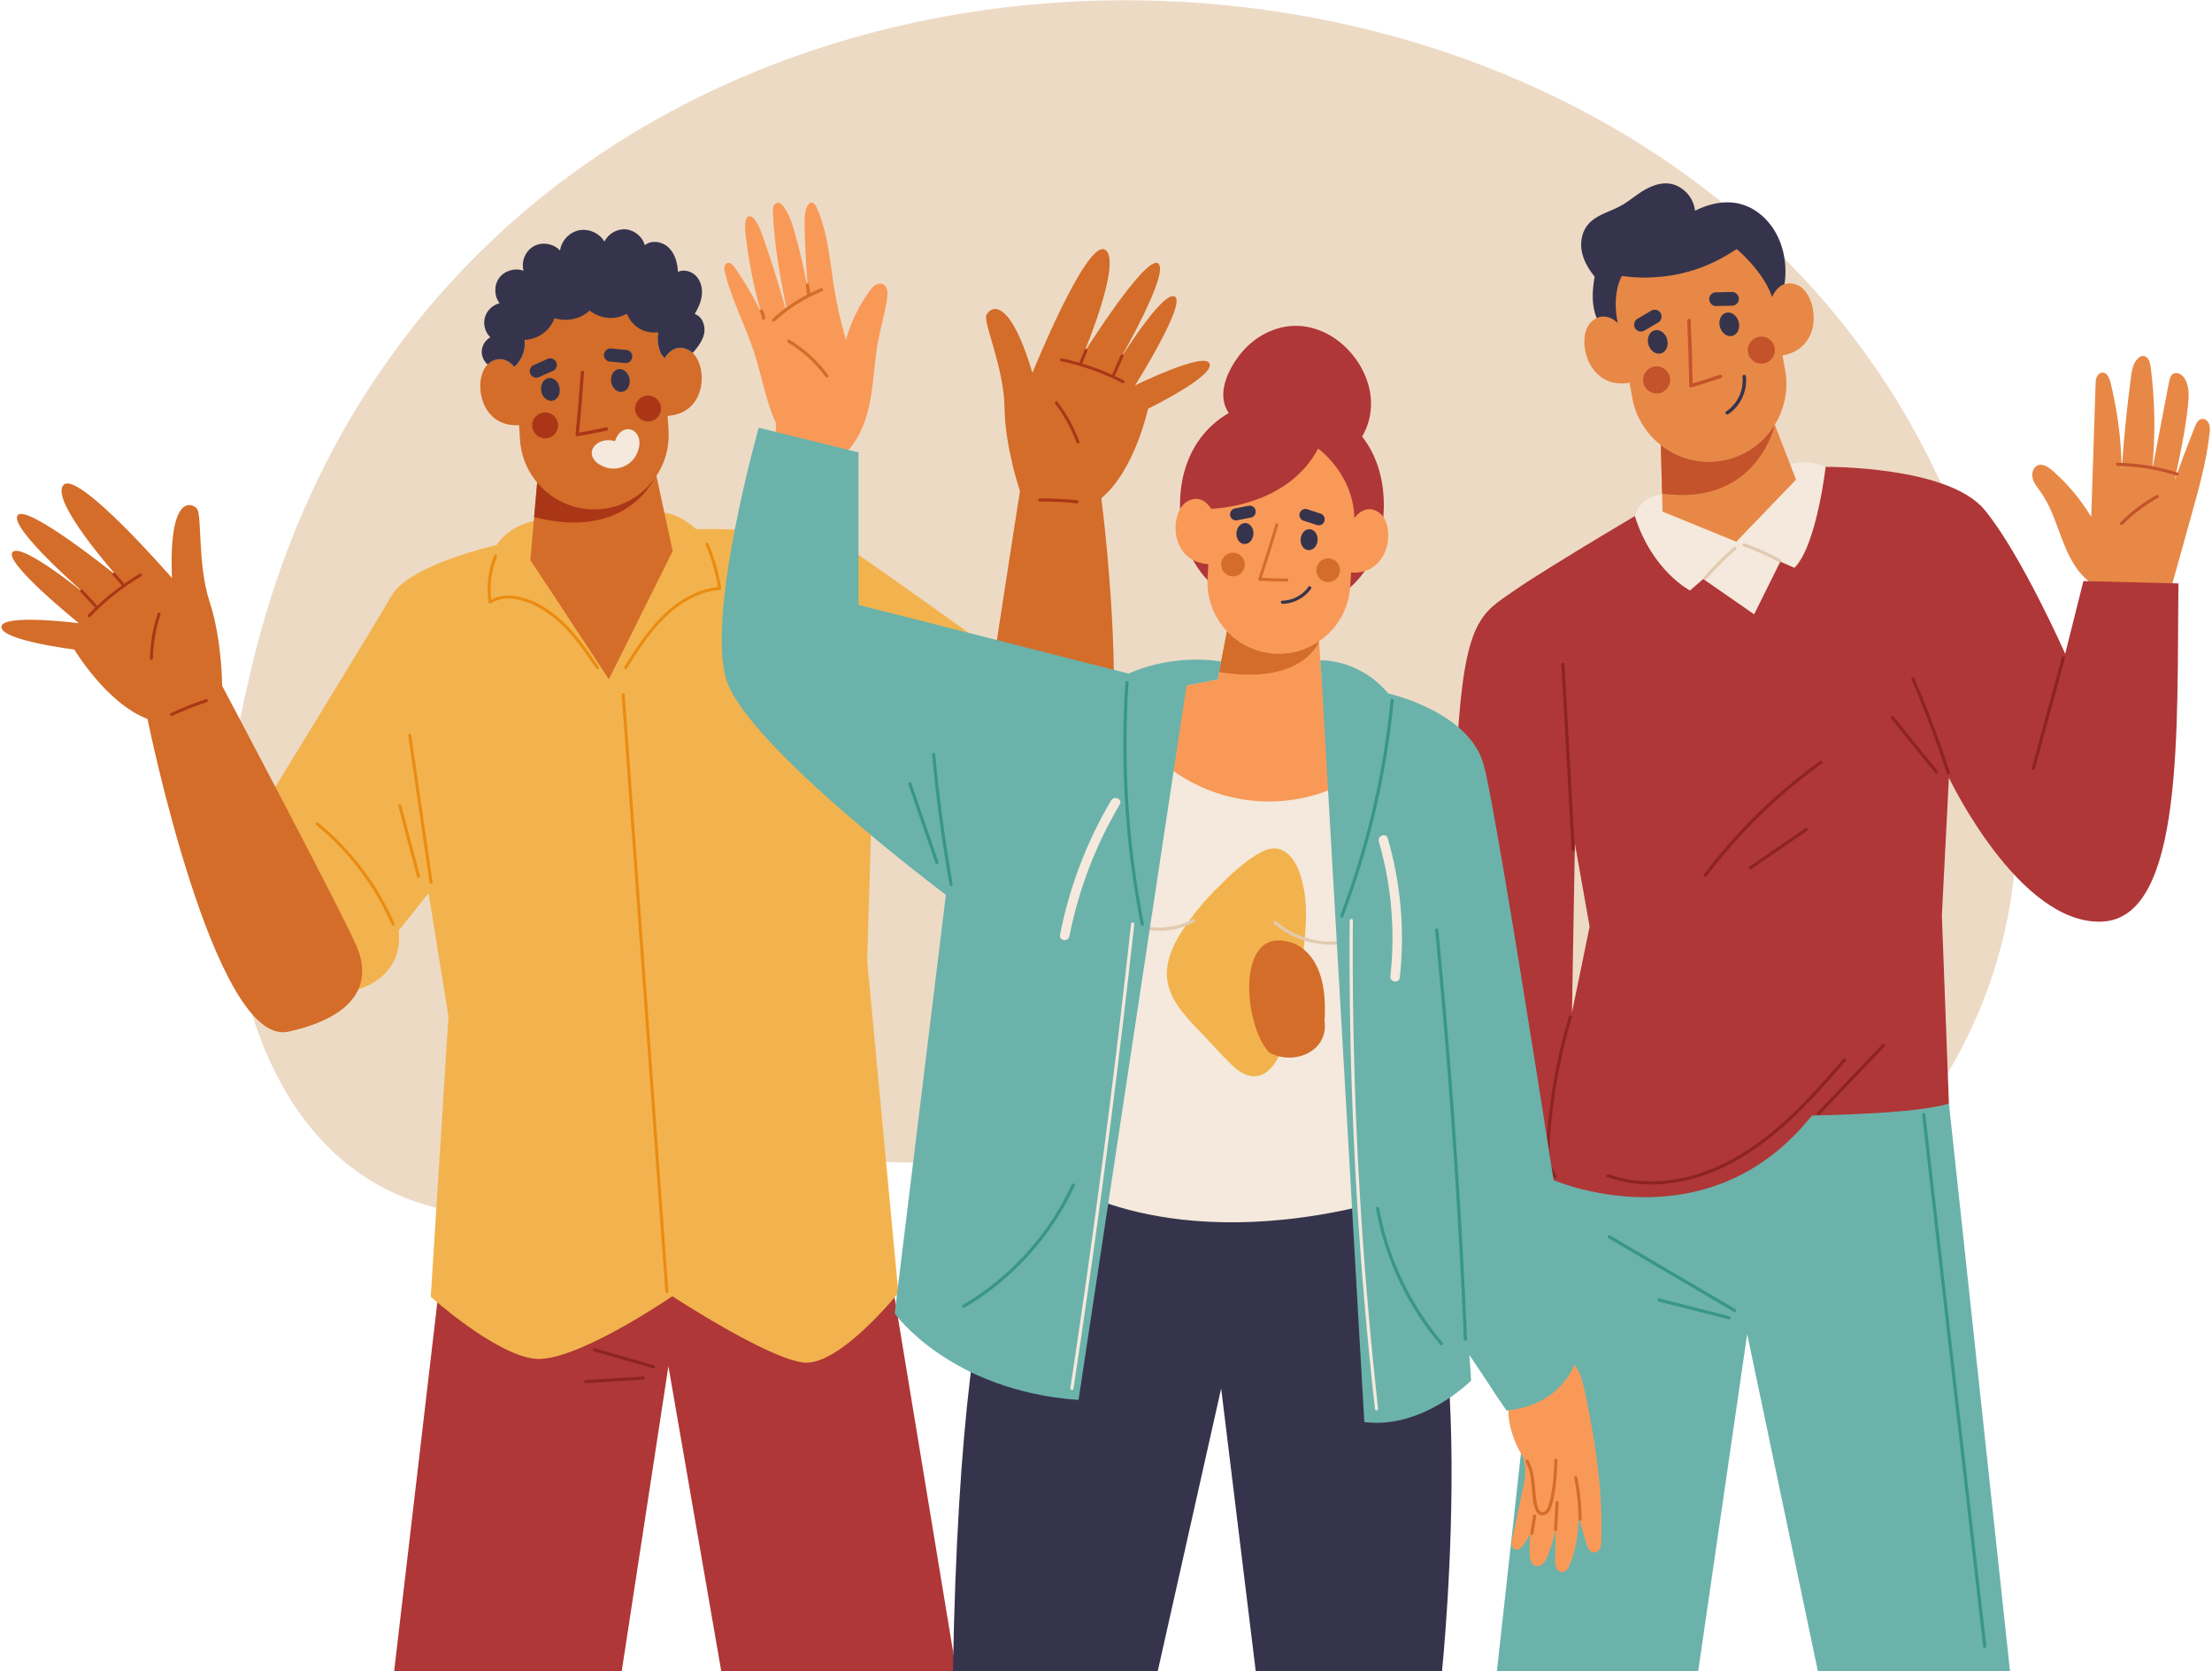 <svg width="621" height="469" viewBox="0 0 621 469" fill="none" xmlns="http://www.w3.org/2000/svg">
<path d="M565.799 240.873C561.981 299.939 516.675 356.335 455.314 359.833C384.837 365.232 320.147 326.583 249.944 326.174C214.146 323.105 180.574 336.812 145.688 341.238C66.895 344.13 54.891 251.537 69.585 191.855C131.558 -89.514 570.09 -51.232 565.799 240.873Z" fill="#EDDAC5"/>
<path d="M564.287 469H510.348L490.51 374.414L476.754 469H420.246L428.021 398.584L432.916 354.283L435.867 327.571L512.532 307.814L547.142 309.722L564.287 469Z" fill="#6BB2AB"/>
<path d="M487.159 367.377C478.009 362.008 468.86 356.639 459.71 351.271C457.128 349.756 454.545 348.241 451.963 346.725C451.468 346.434 451.104 347.249 451.594 347.537C460.744 352.906 469.893 358.274 479.043 363.643C481.625 365.158 484.208 366.673 486.79 368.189C487.285 368.48 487.649 367.665 487.159 367.377Z" fill="#389688"/>
<path d="M485.504 369.411C478.954 367.742 472.404 366.074 465.854 364.405C465.298 364.263 465.162 365.145 465.715 365.286C472.265 366.955 478.815 368.623 485.365 370.292C485.921 370.433 486.056 369.552 485.504 369.411Z" fill="#389688"/>
<path d="M550.949 403.67C548.727 384.318 546.506 364.966 544.284 345.615C543.026 334.656 541.768 323.696 540.509 312.737C540.444 312.168 539.557 312.265 539.623 312.837L546.322 371.189C548.544 390.541 550.765 409.893 552.987 429.244C554.245 440.203 555.503 451.163 556.762 462.122C556.827 462.691 557.714 462.594 557.648 462.022L550.949 403.67Z" fill="#389688"/>
<path d="M620.322 121.601C619.486 129.295 617.392 136.802 615.314 144.26C613.397 151.117 611.488 157.975 609.58 164.833L588.002 164.301C585.739 162.908 583.847 160.855 582.403 158.6C580.351 155.408 579.059 151.802 577.75 148.246C576.441 144.691 575.064 141.101 572.86 138.019C572.024 136.845 571.053 135.705 570.673 134.32C570.285 132.927 570.732 131.17 572.058 130.613C573.494 130.013 575.056 131.052 576.23 132.082C580.461 135.789 584.126 140.164 587.04 144.986L587.099 144.952C587.504 132.588 587.91 120.224 588.315 107.861C588.34 107.168 588.366 106.451 588.644 105.809C588.914 105.159 589.497 104.601 590.19 104.559C591.482 104.483 592.183 106.02 592.495 107.278C594.471 115.242 595.527 123.442 595.654 131.651C596.245 123.028 597.115 114.414 598.247 105.842C598.492 104.043 598.788 102.126 600.012 100.783C600.477 100.268 601.127 99.846 601.819 99.913C603.111 100.04 603.609 101.644 603.778 102.936C605.003 112.42 605.155 122.039 604.226 131.557L604.268 131.565C605.822 123.449 607.384 115.325 608.938 107.209C609.107 106.348 609.335 105.393 610.07 104.929C611.261 104.177 612.815 105.258 613.49 106.491C614.664 108.67 614.52 111.296 614.259 113.762C613.516 120.788 612.029 127.722 610.551 134.639C612.35 129.682 614.225 124.741 616.159 119.843C616.547 118.846 617.13 117.706 618.194 117.58C619.064 117.47 619.866 118.171 620.179 118.999C620.483 119.819 620.415 120.723 620.322 121.601Z" fill="#E88846"/>
<path d="M432.916 354.283L428.021 398.585C423.661 397.283 419.284 391.212 417.955 387.699C415.191 381.208 415.913 374.031 415.878 367.122C416.217 362.316 414.46 356.557 416.877 352.251C420.541 349.594 425.623 352.117 429.555 353.036C430.749 353.284 431.899 353.703 432.916 354.283Z" fill="#E88846"/>
<path d="M608.946 163.675L586.167 163.113L584.901 163.077L579.783 183.485C579.783 183.485 567.39 155.481 557.146 143.088C546.902 130.695 512.532 131.025 512.532 131.025L466.313 140.476C466.313 140.476 434.502 159.208 425.203 165.689C415.913 172.162 411.081 173.526 409.092 209.34C407.113 245.154 410.581 355.824 410.581 355.824C410.581 355.824 418.086 362.474 432.583 357.268L435.49 330.947C435.49 330.947 478.91 350.385 508.688 313.074C508.688 313.074 537.851 312.699 547.141 309.722L545.162 256.933L547.141 218.266C547.141 218.266 566.729 259.536 590.025 258.663C613.321 257.798 611.093 204.26 611.583 163.738L608.946 163.675ZM441.314 284.197L442.143 236.775L446.271 260.072L441.314 284.197Z" fill="#AF3737"/>
<path d="M512.532 131.026C512.532 131.026 511.979 135.849 510.767 141.618H510.758C509.358 148.233 507.085 156.097 503.777 159.36L499.81 157.63L492.455 172.412L478.163 162.498L474.445 165.725C474.445 165.725 463.827 160.269 458.994 144.907C458.994 144.907 459.997 138.937 467.776 138.676L467.897 142.954L487.417 151.923L503.737 134.981L502.257 130.396C502.257 130.396 502.257 130.396 502.266 130.396C502.488 130.291 507.156 128.655 512.532 131.026Z" fill="#F4E9DC"/>
<path d="M611.391 132.661C605.905 130.889 600.2 129.956 594.435 129.885C593.863 129.878 593.966 130.764 594.534 130.771C600.125 130.84 605.701 131.755 611.022 133.473C611.563 133.648 611.936 132.837 611.391 132.661Z" fill="#C4532C"/>
<path d="M605.359 138.969C601.64 141.029 598.248 143.62 595.264 146.647C594.86 147.056 595.554 147.617 595.954 147.212C598.883 144.241 602.235 141.712 605.883 139.691C606.384 139.412 605.855 138.694 605.359 138.969Z" fill="#C4532C"/>
<path d="M439.863 197.862L439.225 186.406C439.193 185.833 438.307 185.933 438.339 186.506C439.093 200.038 439.846 213.57 440.6 227.102C440.813 230.921 441.025 234.739 441.238 238.558C441.27 239.131 442.156 239.031 442.124 238.458C441.371 224.926 440.617 211.394 439.863 197.862Z" fill="#8E2323"/>
<path d="M547.409 216.717C545.137 209.79 542.633 202.94 539.895 196.184C539.109 194.244 538.303 192.312 537.48 190.388C537.255 189.862 536.423 190.182 536.649 190.712C539.517 197.414 542.159 204.212 544.564 211.094C545.255 213.07 545.925 215.053 546.577 217.041C546.757 217.586 547.587 217.261 547.409 216.717Z" fill="#8E2323"/>
<path d="M543.97 216.384C539.859 211.301 535.747 206.218 531.636 201.135C531.276 200.69 530.553 201.212 530.915 201.659C535.026 206.742 539.137 211.825 543.249 216.908C543.609 217.353 544.332 216.831 543.97 216.384Z" fill="#8E2323"/>
<path d="M578.841 184.565C576.649 192.634 574.457 200.702 572.264 208.771C571.643 211.056 571.022 213.341 570.402 215.626C570.252 216.179 571.134 216.314 571.283 215.765C573.475 207.697 575.668 199.628 577.86 191.56C578.481 189.275 579.102 186.99 579.722 184.705C579.871 184.151 578.99 184.016 578.841 184.565Z" fill="#8E2323"/>
<path d="M528.416 293.119C522.342 299.49 516.267 305.862 510.193 312.233C509.796 312.649 510.489 313.211 510.883 312.798C516.957 306.427 523.032 300.055 529.106 293.684C529.503 293.268 528.81 292.706 528.416 293.119Z" fill="#8E2323"/>
<path d="M517.481 297.201C510.702 305.049 503.792 312.904 495.548 319.263C487.726 325.297 478.644 329.985 468.743 331.226C462.99 331.947 457.078 331.502 451.592 329.57C451.054 329.38 450.682 330.191 451.224 330.382C461.026 333.835 471.863 332.686 481.333 328.729C490.712 324.81 498.775 318.373 505.91 311.234C510.204 306.938 514.203 302.361 518.172 297.766C518.547 297.331 517.856 296.768 517.481 297.201Z" fill="#8E2323"/>
<path d="M440.424 285.369C438.601 291.467 437.148 297.674 436.089 303.951C435.565 307.054 435.136 310.172 434.803 313.301C434.49 316.243 434.191 319.215 434.154 322.175C434.118 325.079 434.509 328.097 436.289 330.488C436.632 330.949 437.354 330.425 437.01 329.964C435.434 327.847 435.053 325.197 435.038 322.62C435.02 319.704 435.338 316.764 435.638 313.866C436.272 307.749 437.273 301.67 438.632 295.673C439.407 292.255 440.3 288.866 441.304 285.509C441.469 284.961 440.587 284.827 440.424 285.369Z" fill="#8E2323"/>
<path d="M510.945 213.602C501.305 220.529 492.479 228.586 484.71 237.563C482.513 240.102 480.403 242.715 478.378 245.394C478.032 245.852 478.722 246.417 479.068 245.959C486.199 236.52 494.429 227.922 503.563 220.403C506.13 218.29 508.768 216.263 511.468 214.323C511.936 213.988 511.412 213.267 510.945 213.602Z" fill="#8E2323"/>
<path d="M506.769 232.491C501.534 236.082 496.299 239.674 491.064 243.265C490.59 243.59 491.115 244.311 491.588 243.986C496.823 240.395 502.058 236.803 507.292 233.212C507.767 232.887 507.242 232.167 506.769 232.491Z" fill="#8E2323"/>
<path d="M486.796 153.517C483.799 156.145 480.979 158.969 478.362 161.976C477.984 162.41 478.676 162.973 479.052 162.541C481.619 159.591 484.379 156.816 487.32 154.238C487.748 153.863 487.228 153.138 486.796 153.517Z" fill="#E2CAB0"/>
<path d="M499.817 156.965C496.6 155.227 493.257 153.737 489.815 152.505C489.278 152.313 488.906 153.124 489.447 153.317C492.89 154.549 496.232 156.04 499.449 157.777C499.955 158.051 500.32 157.237 499.817 156.965Z" fill="#E2CAB0"/>
<path d="M499.047 85.945C496.874 90.37 493.106 93.788 488.488 95.532C484.387 97.083 479.795 97.267 475.65 95.821C472.513 96.978 469.192 97.617 465.853 97.687C462.953 97.74 460.035 97.407 457.248 96.6C454.68 95.855 452.192 94.646 450.378 92.63C446.68 88.547 446.759 82.798 447.679 77.654C445.164 74.578 443.254 70.714 444.095 66.657C444.445 64.975 445.26 63.45 446.513 62.276C447.757 61.111 449.308 60.348 450.859 59.673C452.55 58.937 454.259 58.271 455.828 57.298C457.572 56.203 459.167 54.897 460.893 53.784C463.916 51.856 467.605 50.559 471.023 52.25C473.652 53.547 475.597 56.202 475.851 59.138C478.602 57.788 481.608 56.833 484.693 56.781C487.62 56.728 490.424 57.543 492.869 59.156C501.36 64.792 503.376 77.138 499.047 85.945Z" fill="#36344C"/>
<path d="M500.428 99.756L501.181 103.953C501.672 106.713 501.61 109.456 501.085 112.05C500.568 114.6 499.595 117.027 498.255 119.209V119.218C495.092 124.335 489.878 128.13 483.542 129.26C477.206 130.399 470.993 128.629 466.262 124.922C464.08 123.213 462.222 121.101 460.803 118.657C459.576 116.528 458.691 114.17 458.235 111.62L457.482 107.423C445.512 109.561 442.226 94.603 446.712 90.362C446.826 90.248 446.957 90.143 447.071 90.046C450.199 87.461 453.118 89.652 454.16 90.633C452.407 82.177 455.317 77.454 455.317 77.454C459.313 78.006 463.011 78.006 466.349 77.673C471.659 77.147 476.076 75.763 479.371 74.369C483.639 72.573 487.575 69.905 487.575 69.905C487.575 69.905 495.066 76.117 497.502 83.36C497.511 83.369 497.511 83.378 497.511 83.386C497.511 83.386 498.825 79.758 502.033 79.53C502.787 79.469 503.645 79.6 504.636 80.021C510.313 82.44 512.416 97.626 500.428 99.756Z" fill="#E88846"/>
<path d="M504.214 134.588L487.424 152.017L466.744 143.587L466.621 138.531L466.262 124.913C470.994 128.628 477.207 130.399 483.542 129.259C489.869 128.129 495.083 124.334 498.255 119.217L502.768 130.845C502.759 130.845 502.759 130.845 502.759 130.845L504.214 134.588Z" fill="#E88846"/>
<path d="M502.768 130.846L504.214 134.588L502.759 130.846C502.759 130.846 502.759 130.846 502.768 130.846Z" fill="#E88846"/>
<path d="M498.253 119.221C498.253 119.221 493.335 142.248 466.622 138.531L466.266 124.918C470.993 128.631 477.208 130.396 483.547 129.258C489.876 128.13 495.087 124.333 498.253 119.221Z" fill="#C4532C"/>
<path d="M482.834 105.182C480.301 106.037 477.751 106.841 475.189 107.603C475.092 101.689 474.912 95.777 474.64 89.869C474.611 89.246 473.65 89.365 473.678 89.984C473.959 96.088 474.146 102.197 474.24 108.307C474.245 108.652 474.635 108.777 474.904 108.698C477.686 107.88 480.452 107.007 483.2 106.079C483.791 105.879 483.424 104.983 482.834 105.182Z" fill="#C4532C"/>
<path d="M489.187 105.715C489.6 109.516 487.775 113.373 484.599 115.491C484.08 115.837 484.666 116.608 485.184 116.263C488.638 113.96 490.597 109.721 490.149 105.6C490.082 104.98 489.12 105.095 489.187 105.715Z" fill="#36344C"/>
<path d="M465.078 110.422C467.178 110.422 468.881 108.719 468.881 106.619C468.881 104.519 467.178 102.816 465.078 102.816C462.978 102.816 461.275 104.519 461.275 106.619C461.275 108.719 462.978 110.422 465.078 110.422Z" fill="#C4532C"/>
<path d="M494.486 102.077C496.586 102.077 498.289 100.374 498.289 98.274C498.289 96.174 496.586 94.471 494.486 94.471C492.386 94.471 490.683 96.174 490.683 98.274C490.683 100.374 492.386 102.077 494.486 102.077Z" fill="#C4532C"/>
<path d="M466.319 99.187C467.767 98.776 468.53 96.994 468.023 95.206C467.515 93.418 465.93 92.302 464.481 92.713C463.033 93.124 462.27 94.907 462.778 96.694C463.285 98.482 464.87 99.598 466.319 99.187Z" fill="#36344C"/>
<path d="M486.398 94.257C487.847 93.846 488.61 92.064 488.102 90.276C487.595 88.488 486.009 87.372 484.561 87.783C483.113 88.194 482.35 89.976 482.857 91.764C483.365 93.552 484.95 94.668 486.398 94.257Z" fill="#36344C"/>
<path d="M466.085 87.679C465.771 87.3 465.333 86.986 464.83 86.933C464.657 86.931 464.484 86.928 464.31 86.926C463.963 86.969 463.65 87.095 463.371 87.305L459.535 89.575C459.145 89.806 458.853 90.403 458.789 90.83C458.717 91.306 458.848 91.912 459.161 92.289C459.475 92.668 459.913 92.982 460.416 93.035C460.589 93.037 460.762 93.04 460.935 93.042C461.282 92.999 461.595 92.873 461.874 92.663L465.71 90.393C466.1 90.162 466.392 89.565 466.456 89.138C466.528 88.662 466.397 88.056 466.085 87.679Z" fill="#36344C"/>
<path d="M479.848 83.774C479.916 83.287 480.124 82.789 480.524 82.48C480.67 82.387 480.816 82.294 480.962 82.201C481.28 82.055 481.613 81.998 481.96 82.03L486.416 81.947C486.869 81.939 487.431 82.293 487.71 82.624C488.021 82.991 488.228 83.576 488.16 84.06C488.092 84.547 487.884 85.045 487.483 85.354C487.337 85.447 487.191 85.54 487.045 85.633C486.727 85.779 486.395 85.836 486.047 85.804L481.591 85.887C481.138 85.895 480.576 85.541 480.297 85.211C479.987 84.843 479.78 84.259 479.848 83.774Z" fill="#36344C"/>
<path d="M124.274 352.736L110.658 469H174.55L187.652 383.439L202.482 469H268.469L249.266 352.736H124.274Z" fill="#AF3737"/>
<path d="M183.554 383.189C177.995 381.592 172.437 379.995 166.878 378.398C166.349 378.246 166.22 379.094 166.744 379.245C172.303 380.842 177.861 382.439 183.42 384.036C183.949 384.188 184.079 383.34 183.554 383.189Z" fill="#8E2323"/>
<path d="M180.56 386.339L164.356 387.336C163.806 387.37 163.901 388.222 164.452 388.188L180.656 387.191C181.206 387.157 181.111 386.305 180.56 386.339Z" fill="#8E2323"/>
<path d="M153.125 145.773C153.125 145.773 144.136 145.836 139.403 152.981C139.403 152.981 114.963 158.42 109.92 167.187C104.877 175.954 74.23 225.843 74.23 225.843L100.629 277.616C100.629 277.616 113.334 274.528 111.937 261.145L120.316 250.671L125.902 285.275L120.936 363.948C120.936 363.948 138.703 379.931 149.953 381.327C161.203 382.724 188.746 363.792 188.746 363.792C188.746 363.792 215.669 381.404 225.677 382.413C235.686 383.422 252.212 362.861 252.212 362.861L243.445 269.524L245.074 216.222L273.238 230.188C273.238 230.188 282.933 246.059 300.256 235.679L293.721 193.179C293.721 193.179 249.884 161.71 239.643 154.774C229.402 147.838 195.419 148.489 195.419 148.489C195.419 148.489 189.625 142.903 183.6 143.834L153.125 145.773Z" fill="#F2B34E"/>
<path d="M168.089 187.121C164.999 182.606 161.87 178.041 157.845 174.294C154.297 170.99 149.911 168.196 145.065 167.363C142.652 166.948 140.104 167.113 137.938 168.285C137.432 164.22 137.958 160.081 139.508 156.281C139.716 155.771 138.936 155.415 138.727 155.927C137.04 160.065 136.491 164.604 137.162 169.023C137.212 169.35 137.566 169.501 137.84 169.322C141.89 166.674 147.359 168.392 151.243 170.507C155.627 172.895 159.184 176.525 162.236 180.422C164.058 182.748 165.728 185.187 167.396 187.624C167.708 188.082 168.4 187.577 168.089 187.121Z" fill="#EA8C11"/>
<path d="M198.888 152.58C198.673 152.073 197.873 152.382 198.089 152.892C199.702 156.693 200.853 160.666 201.537 164.736C192.227 165.775 185.092 172.74 179.917 180.053C178.297 182.342 176.797 184.712 175.304 187.084C175.013 187.546 175.674 188.093 175.967 187.627C180.878 179.828 186.239 171.518 194.9 167.5C197.174 166.445 199.591 165.751 202.09 165.527C202.313 165.507 202.504 165.278 202.468 165.053C201.784 160.767 200.584 156.576 198.888 152.58Z" fill="#EA8C11"/>
<path d="M110.808 259.294C107.086 250.748 101.787 242.924 95.243 236.287C93.372 234.389 91.398 232.594 89.336 230.905C88.908 230.555 88.366 231.219 88.793 231.568C95.918 237.404 101.935 244.547 106.489 252.553C107.789 254.838 108.959 257.195 110.009 259.605C110.229 260.11 111.03 259.802 110.808 259.294Z" fill="#EA8C11"/>
<path d="M272.983 192.928C273.098 192.388 272.251 192.255 272.136 192.794C270.241 201.697 269.66 210.874 270.424 219.945C270.643 222.545 270.975 225.134 271.411 227.707C271.503 228.248 272.356 228.157 272.263 227.611C270.74 218.641 270.541 209.463 271.7 200.438C272.024 197.918 272.454 195.413 272.983 192.928Z" fill="#EA8C11"/>
<path d="M182.857 297.013C181.259 275.204 179.661 253.395 178.064 231.586C177.167 219.346 176.271 207.107 175.374 194.867C175.334 194.317 174.481 194.412 174.522 194.963C176.12 216.772 177.718 238.581 179.315 260.39C180.913 282.199 182.511 304.008 184.108 325.817L186.798 362.536C186.838 363.086 187.691 362.991 187.65 362.44C186.053 340.631 184.455 318.822 182.857 297.013Z" fill="#EA8C11"/>
<path d="M116.768 215.382C116.328 212.349 115.887 209.316 115.447 206.283C115.368 205.739 114.515 205.831 114.595 206.379C116.152 217.1 117.708 227.821 119.265 238.541C119.705 241.574 120.146 244.607 120.586 247.64C120.665 248.184 121.518 248.092 121.438 247.544C119.882 236.824 118.325 226.103 116.768 215.382Z" fill="#EA8C11"/>
<path d="M117.896 245.817C116.146 239.203 114.396 232.588 112.646 225.974C112.505 225.442 111.707 225.757 111.847 226.286C113.597 232.9 115.347 239.515 117.097 246.129C117.237 246.661 118.035 246.346 117.896 245.817Z" fill="#EA8C11"/>
<path d="M246.151 184.137C245.734 191.863 245.318 199.589 244.901 207.314C244.783 209.511 244.664 211.708 244.546 213.906C244.517 214.452 245.363 214.591 245.393 214.04C245.81 206.314 246.226 198.588 246.643 190.863C246.761 188.666 246.88 186.469 246.998 184.271C247.028 183.726 246.181 183.586 246.151 184.137Z" fill="#EA8C11"/>
<path d="M188.852 154.676L170.938 190.631L148.888 157.177L149.582 149.311L150.816 135.339C155.217 139.693 161.369 142.23 167.99 141.81C174.6 141.398 180.379 138.125 184.218 133.265L188.852 154.676Z" fill="#D36D29"/>
<path d="M184.219 133.266C184.219 133.266 176.853 152.055 149.953 145.114L150.816 135.339C155.217 139.693 161.369 142.23 167.99 141.81C174.6 141.399 180.379 138.125 184.219 133.266Z" fill="#AA3617"/>
<path d="M187.43 116.71L187.687 120.793C187.846 123.467 187.501 126.071 186.713 128.489C185.943 130.854 184.756 133.059 183.233 134.989V134.998C179.664 139.515 174.289 142.561 168.143 142.942C161.988 143.332 156.267 140.976 152.176 136.929C150.281 135.069 148.74 132.846 147.668 130.376C146.729 128.215 146.145 125.868 145.985 123.398L145.737 119.315C134.49 120.023 132.719 106.385 136.908 102.294C137.05 102.152 137.2 102.028 137.351 101.913C137.475 101.816 137.608 101.727 137.723 101.647C140.982 99.53 143.515 101.93 144.4 102.975C145.746 101.779 146.711 100.159 147.119 98.405C147.526 96.722 147.411 94.925 146.8 93.304C148.323 93.127 149.793 92.454 150.909 91.382C152.379 89.974 153.203 87.911 153.088 85.874C154.346 86.52 155.78 86.795 157.188 86.689C157.941 86.645 158.685 86.476 159.393 86.211C161.412 85.432 163.077 83.767 163.839 81.739C165.77 83.298 168.267 84.148 170.755 84.104C173.235 84.06 175.697 83.112 177.574 81.483C177.742 83.334 178.406 85.114 179.46 86.655C179.717 87.053 180.009 87.434 180.337 87.797C181.665 89.347 183.41 90.551 185.367 91.162C184.287 93.836 184.428 96.971 185.704 99.549C185.704 99.558 185.713 99.558 185.722 99.567C185.943 99.815 186.174 100.054 186.413 100.293L186.44 100.798V100.825C186.44 100.825 186.44 100.825 186.449 100.816C186.546 100.621 188.185 97.513 191.169 97.646C191.886 97.673 192.692 97.894 193.587 98.399C193.897 98.576 194.198 98.798 194.473 99.063C198.73 103.063 198.358 116.037 187.43 116.71Z" fill="#D36D29"/>
<path d="M170.096 119.956C167.593 120.493 165.079 120.979 162.557 121.425C163.111 115.788 163.585 110.143 163.971 104.492C164.012 103.896 163.084 103.904 163.043 104.497C162.644 110.336 162.155 116.168 161.577 121.992C161.544 122.32 161.902 122.482 162.166 122.436C164.903 121.961 167.63 121.432 170.345 120.85C170.931 120.724 170.679 119.831 170.096 119.956Z" fill="#AA3617"/>
<path d="M153.045 123.026C155.056 123.026 156.687 121.395 156.687 119.384C156.687 117.373 155.056 115.742 153.045 115.742C151.034 115.742 149.403 117.373 149.403 119.384C149.403 121.395 151.034 123.026 153.045 123.026Z" fill="#AA3617"/>
<path d="M181.937 118.297C183.948 118.297 185.579 116.666 185.579 114.655C185.579 112.644 183.948 111.013 181.937 111.013C179.926 111.013 178.295 112.644 178.295 114.655C178.295 116.666 179.926 118.297 181.937 118.297Z" fill="#AA3617"/>
<path d="M155.044 112.469C156.467 112.236 157.388 110.623 157.1 108.866C156.813 107.11 155.426 105.874 154.003 106.107C152.58 106.34 151.659 107.953 151.947 109.71C152.234 111.466 153.621 112.702 155.044 112.469Z" fill="#36344C"/>
<path d="M174.689 109.97C176.112 109.737 177.032 108.124 176.745 106.368C176.457 104.611 175.071 103.376 173.648 103.609C172.224 103.841 171.304 105.454 171.591 107.211C171.879 108.968 173.265 110.203 174.689 109.97Z" fill="#36344C"/>
<path d="M156.071 101.473C155.814 101.078 155.432 100.732 154.958 100.626C154.794 100.605 154.629 100.584 154.465 100.562C154.13 100.565 153.819 100.651 153.53 100.82L149.632 102.561C149.236 102.738 148.893 103.274 148.785 103.674C148.665 104.119 148.723 104.71 148.979 105.102C149.236 105.497 149.618 105.843 150.092 105.949C150.256 105.97 150.421 105.991 150.585 106.013C150.92 106.01 151.231 105.924 151.52 105.755L155.418 104.014C155.815 103.837 156.157 103.301 156.265 102.901C156.385 102.457 156.327 101.866 156.071 101.473Z" fill="#36344C"/>
<path d="M169.592 99.26C169.71 98.804 169.962 98.353 170.377 98.103C170.526 98.03 170.675 97.958 170.824 97.885C171.142 97.781 171.465 97.763 171.792 97.832L176.041 98.239C176.473 98.28 176.969 98.679 177.198 99.024C177.454 99.407 177.587 99.986 177.469 100.44C177.351 100.896 177.099 101.347 176.684 101.597C176.535 101.67 176.386 101.742 176.237 101.815C175.919 101.919 175.596 101.937 175.269 101.868L171.02 101.461C170.588 101.42 170.092 101.021 169.863 100.676C169.608 100.293 169.475 99.714 169.592 99.26Z" fill="#36344C"/>
<path d="M197.658 93.747C197.189 95.775 195.843 97.475 194.47 99.061C194.195 98.795 193.894 98.574 193.584 98.397C192.69 97.892 191.884 97.671 191.166 97.644C188.182 97.511 186.543 100.62 186.446 100.814C186.446 100.805 186.437 100.805 186.437 100.796L186.41 100.291C186.171 100.052 185.941 99.813 185.719 99.565C185.71 99.556 185.701 99.556 185.701 99.547C184.745 97.616 184.426 95.367 184.78 93.242C183.018 93.481 181.185 93.189 179.608 92.277C177.952 91.329 176.686 89.806 175.995 88.044C175.012 88.593 173.94 88.983 172.816 89.151C170.221 89.532 167.573 88.753 165.528 87.167C164.864 87.769 164.12 88.292 163.305 88.708C160.958 89.895 158.177 90.063 155.671 89.301C155.21 90.576 154.484 91.745 153.51 92.702C151.836 94.349 149.596 95.279 147.275 95.403C147.39 96.404 147.355 97.422 147.116 98.405C146.709 100.158 145.743 101.779 144.397 102.975C143.511 101.93 140.979 99.53 137.72 101.647C137.605 101.727 137.472 101.815 137.348 101.913C137.197 102.028 137.047 102.152 136.905 102.294C135.931 101.462 135.293 100.213 135.24 98.92C135.178 97.211 136.152 95.493 137.658 94.669C136.206 93.27 135.595 91.056 136.126 89.116C136.648 87.168 138.296 85.574 140.262 85.104C138.686 83.103 138.641 80.038 140.156 77.993C141.67 75.938 144.61 75.088 146.984 76C146.249 73.414 147.506 70.403 149.853 69.101C152.209 67.799 155.423 68.339 157.23 70.332C157.593 67.578 159.834 65.178 162.561 64.629C165.28 64.08 168.282 65.417 169.69 67.817C170.744 65.594 173.259 64.16 175.703 64.372C178.156 64.593 180.379 66.444 181.034 68.818C182.938 67.242 185.993 67.791 187.756 69.526C189.527 71.253 190.2 73.821 190.333 76.292C192.06 75.504 194.23 76.141 195.505 77.55C196.78 78.949 197.241 80.968 197.028 82.855C196.824 84.741 196.018 86.512 195.035 88.133C197.207 88.805 198.154 91.533 197.658 93.747Z" fill="#36344C"/>
<path d="M178.048 128.608C176.431 130.792 173.717 131.861 171.049 131.431C168.747 131.066 165.393 129.056 166.271 126.251C166.664 124.99 167.925 124.14 169.14 123.775C170.3 123.419 171.515 123.455 172.658 123.821C173.014 122.761 173.517 121.765 174.458 121.089C175.618 120.248 177.144 120.203 178.241 121.18C180.368 123.08 179.537 126.598 178.048 128.608Z" fill="#F4E9DC"/>
<path d="M41.411 201.791C41.411 201.791 60.148 294.197 80.98 289.542C101.812 284.887 103.791 274.589 100.299 266.005C96.808 257.421 62.359 192.481 62.359 192.481C62.359 192.481 62.359 179.621 58.868 168.972C55.377 158.323 56.773 144.416 55.26 142.728C53.747 141.04 47.346 138.742 48.277 162.222C48.277 162.222 21.888 131.847 17.844 136.095C13.8 140.343 32.741 161.582 32.741 161.582C32.741 161.582 7.341 141.099 4.926 144.649C2.511 148.199 24.303 167.052 24.303 167.052C24.303 167.052 6.177 152.126 3.529 154.948C0.881 157.77 22.15 174.907 22.15 174.907C22.15 174.907 0.445 172.143 0.387 175.954C0.329 179.765 20.87 182.297 20.87 182.297C20.87 182.297 29.851 197.369 41.411 201.791Z" fill="#D36D29"/>
<path d="M39.172 161.043C37.694 161.915 36.267 162.865 34.864 163.849C34.852 163.795 34.829 163.745 34.791 163.702L32.351 160.905C32.202 160.735 31.961 160.671 31.766 160.812C31.595 160.936 31.524 161.226 31.673 161.397L34.113 164.194C34.149 164.235 34.19 164.269 34.235 164.296C31.805 166.042 29.48 167.931 27.302 169.985C25.945 168.522 24.589 167.06 23.232 165.597C23.078 165.431 22.846 165.36 22.647 165.504C22.481 165.625 22.4 165.922 22.554 166.089L26.643 170.497C26.662 170.518 26.685 170.532 26.707 170.549C26.025 171.208 25.351 171.877 24.697 172.565C24.325 172.956 24.976 173.484 25.345 173.096C29.564 168.659 34.392 164.831 39.664 161.72C40.128 161.446 39.633 160.771 39.172 161.043Z" fill="#AA3617"/>
<path d="M44.282 172.171C42.915 176.268 42.178 180.527 42.082 184.844C42.07 185.38 42.902 185.283 42.914 184.75C43.007 180.595 43.729 176.459 45.044 172.516C45.214 172.011 44.452 171.661 44.282 172.171Z" fill="#AA3617"/>
<path d="M57.778 196.258C54.449 197.353 51.19 198.649 48.018 200.139C47.533 200.367 47.833 201.149 48.322 200.919C51.494 199.428 54.752 198.132 58.082 197.038C58.594 196.87 58.29 196.09 57.778 196.258Z" fill="#AA3617"/>
<path d="M309.187 139.835C309.187 139.835 321.474 233.317 300.259 235.68C279.044 238.042 273.829 228.945 274.343 219.693C274.858 210.44 286.35 137.833 286.35 137.833C286.35 137.833 282.174 125.67 282.018 114.465C281.862 103.26 276.025 90.559 276.908 88.472C277.791 86.385 283.098 82.132 289.843 104.641C289.843 104.641 304.938 67.342 310.142 70.047C315.346 72.751 304.33 98.991 304.33 98.991C304.33 98.991 321.702 71.37 325.138 73.943C328.574 76.516 314.086 101.425 314.086 101.425C314.086 101.425 326.383 81.422 329.803 83.231C333.223 85.04 318.673 108.155 318.673 108.155C318.673 108.155 338.304 98.492 339.597 102.078C340.89 105.664 322.284 114.729 322.284 114.729C322.284 114.729 318.684 131.898 309.187 139.835Z" fill="#D36D29"/>
<path d="M298.072 100.567C299.753 100.912 301.412 101.347 303.058 101.821C303.052 101.767 303.057 101.711 303.079 101.658L304.478 98.22C304.563 98.011 304.771 97.872 305.001 97.943C305.203 98.005 305.364 98.256 305.279 98.466L303.88 101.904C303.86 101.954 303.831 102 303.798 102.04C306.663 102.902 309.476 103.934 312.203 105.17C313.011 103.346 313.819 101.522 314.628 99.698C314.719 99.491 314.917 99.349 315.151 99.421C315.347 99.481 315.521 99.736 315.428 99.944L312.992 105.441C312.981 105.467 312.963 105.487 312.949 105.511C313.808 105.913 314.662 106.327 315.505 106.765C315.984 107.014 315.54 107.725 315.064 107.477C309.633 104.651 303.824 102.598 297.827 101.368C297.298 101.26 297.548 100.46 298.072 100.567Z" fill="#AA3617"/>
<path d="M296.853 112.752C299.476 116.183 301.556 119.972 303.05 124.024C303.235 124.527 302.417 124.706 302.232 124.206C300.795 120.306 298.768 116.629 296.244 113.327C295.92 112.903 296.526 112.325 296.853 112.752Z" fill="#AA3617"/>
<path d="M291.91 139.917C295.414 139.871 298.917 140.039 302.401 140.418C302.934 140.476 302.904 141.313 302.367 141.255C298.883 140.875 295.38 140.708 291.876 140.754C291.337 140.761 291.372 139.924 291.91 139.917Z" fill="#AA3617"/>
<path d="M380.84 124.594C377.434 128.463 371.987 130.398 366.949 129.052C361.742 127.67 357.793 123.72 353.058 121.367C350.553 120.119 347.834 119.12 345.881 117.034C345.631 116.775 345.408 116.499 345.203 116.214C344.98 115.938 344.766 115.634 344.57 115.305C341.753 110.357 344.632 104.143 347.699 100.024C351.016 95.575 355.928 92.357 361.474 91.599C366.743 90.886 371.977 92.696 376.087 95.977C380.295 99.338 383.416 104.179 384.512 109.457C385.601 114.707 384.433 120.52 380.84 124.594Z" fill="#AF3737"/>
<path d="M388.502 141.779C388.502 160.429 376.073 171.565 360.27 171.565C344.467 171.565 331.274 160.429 331.274 141.779C331.274 123.129 344.085 112.099 359.888 112.099C375.691 112.099 388.502 123.129 388.502 141.779Z" fill="#AF3737"/>
<path d="M249.079 83.492C248.571 87.495 247.349 91.373 246.592 95.341C245.54 100.824 245.371 106.45 244.39 111.951C243.454 117.211 241.653 122.516 238.051 126.439C238.096 127.785 238.131 129.132 238.176 130.478L217.465 125.352C217.616 123.221 217.768 121.09 217.92 118.959C214.987 112.647 213.899 105.621 211.75 98.979C209.28 91.356 205.393 84.206 203.503 76.422C203.387 75.923 203.271 75.415 203.36 74.915C203.44 74.416 203.77 73.925 204.26 73.792C205.036 73.587 205.722 74.318 206.186 74.978C209.012 78.981 211.509 83.234 213.639 87.647C211.678 80.764 210.269 73.73 209.404 66.624C209.217 65.135 209.065 63.619 209.315 62.139C209.413 61.542 209.672 60.855 210.26 60.704C210.813 60.57 211.339 60.98 211.713 61.408C212.694 62.531 213.255 63.958 213.772 65.358C216.429 72.491 218.569 79.801 220.691 87.112L220.86 87.059C219.095 77.947 217.321 68.791 216.991 59.519C216.973 58.984 216.955 58.431 217.134 57.932C217.321 57.424 217.731 56.978 218.266 56.907C218.97 56.818 219.568 57.406 219.987 57.977C221.476 60.01 222.287 62.444 222.991 64.86C224.542 70.147 225.71 75.532 226.753 80.944C226.379 75.256 226.031 69.577 225.879 63.879C225.826 62.016 225.808 60.108 226.396 58.342C226.646 57.593 227.225 56.764 228.001 56.88C228.607 56.969 228.964 57.584 229.213 58.137C232.396 65.091 232.922 72.901 234.126 80.453C234.929 85.499 236.052 90.483 237.496 95.378C238.869 90.474 241.125 85.82 244.111 81.692C244.566 81.068 245.047 80.444 245.689 80.034C246.331 79.615 247.169 79.437 247.864 79.749C249.151 80.327 249.258 82.093 249.079 83.492Z" fill="#F99958"/>
<path d="M230.468 80.901C229.443 81.32 228.438 81.784 227.447 82.275C227.341 81.499 227.235 80.723 227.129 79.947C227.098 79.716 226.878 79.516 226.636 79.554C226.402 79.591 226.209 79.799 226.243 80.047C226.356 80.875 226.469 81.702 226.582 82.53C226.589 82.583 226.609 82.634 226.634 82.681C223.109 84.514 219.825 86.798 216.886 89.482C216.466 89.865 216.986 90.59 217.41 90.203C221.338 86.616 225.867 83.743 230.792 81.732C231.322 81.515 231.001 80.683 230.468 80.901Z" fill="#D36D29"/>
<path d="M214.107 87.053C213.986 86.853 213.662 86.813 213.484 86.954C213.281 87.115 213.256 87.363 213.385 87.577C213.409 87.616 213.432 87.656 213.455 87.696C213.462 87.709 213.469 87.723 213.476 87.736C213.516 87.814 213.554 87.893 213.589 87.972C213.655 88.121 213.712 88.274 213.761 88.43C213.783 88.501 213.804 88.573 213.822 88.645C213.828 88.671 213.837 88.713 213.839 88.724C213.846 88.758 213.853 88.793 213.859 88.827C213.891 88.999 213.911 89.173 213.922 89.347C213.937 89.58 214.185 89.776 214.415 89.74C214.663 89.701 214.824 89.497 214.808 89.247C214.76 88.468 214.509 87.72 214.107 87.053Z" fill="#D36D29"/>
<path d="M232.524 105.303C229.598 101.259 225.861 97.868 221.567 95.327C221.073 95.035 220.71 95.85 221.198 96.139C225.356 98.599 228.971 101.913 231.802 105.827C232.139 106.293 232.861 105.769 232.524 105.303Z" fill="#D36D29"/>
<path d="M449.61 429.476C449.601 430.492 449.583 431.509 449.548 432.534C449.521 433.39 449.494 434.326 448.924 435.021C448.478 435.556 447.765 435.877 447.079 435.663C446.428 435.458 446.027 434.878 445.76 434.29C445.368 433.425 445.136 432.462 444.86 431.562C444.557 430.563 444.272 429.565 444.004 428.566C443.754 427.657 443.531 426.738 443.309 425.82C443.193 427.692 443.041 429.565 442.765 431.428C442.391 433.987 441.784 436.537 440.786 438.935C440.421 439.809 439.948 440.888 438.949 441.173C438.111 441.414 437.362 440.932 436.988 440.192C436.524 439.274 436.587 438.239 436.596 437.241C436.623 435.761 436.65 434.272 436.676 432.792C436.694 431.669 436.712 430.536 436.729 429.413C436.578 430.055 436.417 430.697 436.239 431.33C435.704 433.3 435.08 435.253 434.304 437.143C433.742 438.507 432.325 440.237 430.666 439.309C430.015 438.952 429.721 438.257 429.587 437.57C429.4 436.58 429.418 435.519 429.418 434.512C429.418 433.184 429.507 431.855 429.65 430.536C429.133 431.436 428.58 432.328 427.983 433.184C427.537 433.808 427.065 434.539 426.316 434.833C425.701 435.065 425.014 434.86 424.658 434.298C424.373 433.834 424.364 433.255 424.417 432.738C424.497 431.918 424.738 431.106 424.907 430.304C425.29 428.485 425.674 426.675 426.057 424.857C426.449 423.003 426.842 421.157 427.234 419.303C427.617 417.529 428.045 415.746 428.197 413.927C428.331 412.26 428.045 410.655 427.644 409.068C427.029 408.043 426.44 406.991 425.923 405.903C423.525 400.803 422.508 394.803 424.488 389.4C425.745 385.95 428.349 382.963 431.656 381.412C431.888 381.252 432.12 381.091 432.36 380.957C433.786 380.163 435.427 379.744 437.059 379.941C438.673 380.128 440.135 380.966 441.258 382.116C443.87 384.791 444.521 388.607 445.261 392.119C446.117 396.247 446.902 400.393 447.561 404.556C448.861 412.795 449.672 421.131 449.61 429.476Z" fill="#F99958"/>
<path d="M436.384 409.752C436.188 413.983 436.028 418.339 434.761 422.413C434.504 423.239 433.991 424.492 432.917 424.391C432.019 424.306 431.745 423.116 431.573 422.402C431.066 420.295 431.026 418.114 430.799 415.967C430.574 413.83 430.141 411.718 429.069 409.834C428.785 409.335 428.066 409.864 428.348 410.358C429.477 412.341 429.792 414.638 429.991 416.876C430.188 419.089 430.201 421.486 430.995 423.59C431.265 424.305 431.738 425.008 432.513 425.222C433.39 425.464 434.308 425.005 434.842 424.31C435.472 423.49 435.707 422.4 435.955 421.417C436.247 420.259 436.466 419.084 436.635 417.902C437.015 415.249 437.14 412.567 437.264 409.892C437.29 409.325 436.41 409.179 436.384 409.752Z" fill="#D36D29"/>
<path d="M430.398 425.44C430.133 427.048 429.868 428.656 429.603 430.264C429.51 430.83 430.39 430.97 430.483 430.403C430.748 428.795 431.013 427.187 431.279 425.579C431.372 425.013 430.492 424.873 430.398 425.44Z" fill="#D36D29"/>
<path d="M436.701 421.655C436.56 424.175 436.419 426.695 436.278 429.215C436.246 429.782 437.127 429.928 437.159 429.354C437.3 426.834 437.441 424.314 437.581 421.794C437.614 421.227 436.733 421.081 436.701 421.655Z" fill="#D36D29"/>
<path d="M442.828 414.672C442.715 414.115 441.827 414.208 441.942 414.772C442.723 418.607 443.128 422.507 443.152 426.421C443.155 426.993 444.042 426.891 444.038 426.321C444.015 422.406 443.61 418.507 442.828 414.672Z" fill="#D36D29"/>
<path d="M352.534 331.197L291.323 328.223C291.323 328.223 270.008 327.232 267.53 469H325.031L342.829 389.689L352.534 469H404.837C404.837 469 417.725 343.589 386.992 330.701L352.534 331.197Z" fill="#36344C"/>
<path d="M392.318 335.907C330.604 353.934 298.633 332.189 298.633 332.189L307.682 280.389L315.367 205.783L379.56 208.761L386.996 293.772C386.434 293.825 392.318 335.907 392.318 335.907Z" fill="#F4E9DC"/>
<path d="M366.659 257.217C366.623 260.649 366.275 264.064 365.848 267.461C365.42 270.858 364.974 274.255 364.431 277.634C363.397 284.169 361.97 290.954 358.823 296.829C357.601 299.102 355.836 301.403 353.188 301.964C350.273 302.579 347.642 300.662 345.672 298.754C343.113 296.267 340.733 293.583 338.272 290.989C336.043 288.635 333.725 286.335 331.728 283.767C329.909 281.413 328.394 278.774 327.823 275.823C327.217 272.711 327.823 269.511 329.018 266.604C330.239 263.608 332.04 260.889 333.939 258.286C335.767 255.772 337.737 253.373 339.868 251.109C340.626 250.307 341.41 249.54 342.213 248.773C343.541 247.364 344.941 246 346.412 244.716C348.712 242.71 351.2 240.695 353.892 239.233C355.22 238.502 356.7 237.994 358.234 238.145C359.509 238.27 360.695 238.885 361.64 239.732C363.771 241.649 364.832 244.484 365.536 247.185C366.391 250.459 366.685 253.847 366.659 257.217Z" fill="#F2B34E"/>
<path d="M371.848 286.425C373.093 295.16 363.254 299.129 356.388 295.447C349.09 288.173 346.329 258.077 363.681 264.947C371.428 268.892 372.326 278.681 371.848 286.425Z" fill="#D36D29"/>
<path d="M334.976 257.94C328.71 261.288 321.074 261.121 314.992 257.438C313.377 256.46 311.899 255.24 310.624 253.848C310.24 253.429 309.515 253.949 309.903 254.372C314.778 259.694 322.147 262.236 329.261 260.893C331.371 260.495 333.406 259.782 335.3 258.771C335.8 258.504 335.483 257.669 334.976 257.94Z" fill="#E2CAB0"/>
<path d="M385.766 260.99C379.032 264.957 370.622 265.342 363.559 262.001C361.629 261.088 359.839 259.918 358.217 258.529C357.78 258.155 357.217 258.846 357.652 259.219C363.772 264.462 372.18 266.396 379.974 264.357C382.195 263.776 384.313 262.875 386.29 261.711C386.785 261.419 386.257 260.7 385.766 260.99Z" fill="#E2CAB0"/>
<path d="M379.301 160.697L379.069 164.611C378.971 166.109 378.73 167.562 378.32 168.926C377.009 173.509 374.121 177.387 370.314 179.981C366.775 182.406 362.433 183.726 357.85 183.449C352.545 183.137 347.838 180.756 344.45 177.155C340.804 173.259 338.673 167.945 339.012 162.221L339.244 158.325C328.073 157.656 328.358 143.561 333.288 140.734C337.095 138.559 339.413 141.813 340.002 142.785C340.002 142.785 343.372 142.749 347.982 141.644C352.921 140.467 359.278 138.078 364.458 133.21C365.305 132.425 366.125 131.561 366.901 130.616C368.06 129.216 369.13 127.647 370.057 125.9C370.057 125.9 373.463 128.307 376.325 132.818C377.377 134.459 378.349 136.375 379.053 138.551C379.731 140.602 380.176 142.893 380.23 145.398H380.212V145.434C380.212 145.434 380.212 145.425 380.23 145.407V145.398C380.515 144.988 383.404 141.065 387.309 143.963C387.862 144.373 388.334 144.944 388.691 145.621C388.914 146.022 389.101 146.468 389.261 146.949C390.954 152.236 388.297 161.232 379.301 160.697Z" fill="#F99958"/>
<path d="M396.214 200.665C395.483 202.448 394.297 204.418 392.773 206.505C375.905 229.614 341.909 231.183 322.438 210.223C317.677 205.088 313.683 200.255 311.65 196.618C320.441 194.817 341.865 190.671 341.865 190.671H341.874L342.266 188.611L343.55 181.844L344.45 177.154C347.838 180.756 352.545 183.136 357.85 183.448C362.433 183.724 366.775 182.405 370.314 179.98L370.671 185.32L371.126 191.748C372.623 191.928 396.214 200.576 396.214 200.665Z" fill="#F99958"/>
<path d="M361.246 162.379C358.905 162.355 356.566 162.283 354.227 162.174C355.854 157.258 357.411 152.319 358.892 147.356C359.048 146.833 358.219 146.653 358.064 147.174C356.534 152.301 354.926 157.405 353.24 162.483C353.145 162.769 353.431 162.985 353.676 162.998C356.212 163.125 358.75 163.201 361.29 163.227C361.836 163.232 361.791 162.385 361.246 162.379Z" fill="#D36D29"/>
<path d="M346.154 161.772C347.993 161.772 349.484 160.281 349.484 158.442C349.484 156.603 347.993 155.112 346.154 155.112C344.315 155.112 342.824 156.603 342.824 158.442C342.824 160.281 344.315 161.772 346.154 161.772Z" fill="#D36D29"/>
<path d="M372.872 163.361C374.711 163.361 376.202 161.87 376.202 160.031C376.202 158.192 374.711 156.701 372.872 156.701C371.033 156.701 369.542 158.192 369.542 160.031C369.542 161.87 371.033 163.361 372.872 163.361Z" fill="#D36D29"/>
<path d="M351.886 149.885C351.983 148.26 350.994 146.88 349.679 146.802C348.363 146.723 347.217 147.977 347.121 149.601C347.024 151.226 348.013 152.607 349.328 152.685C350.644 152.763 351.79 151.51 351.886 149.885Z" fill="#36344C"/>
<path d="M369.908 151.605C370.005 149.981 369.017 148.6 367.701 148.522C366.385 148.443 365.24 149.697 365.143 151.322C365.046 152.946 366.035 154.327 367.35 154.405C368.666 154.483 369.812 153.23 369.908 151.605Z" fill="#36344C"/>
<path d="M352.452 143.077C352.302 142.673 352.031 142.287 351.63 142.098C351.488 142.046 351.345 141.994 351.203 141.942C350.904 141.877 350.609 141.891 350.317 141.984L346.491 142.753C346.102 142.831 345.689 143.241 345.512 143.576C345.316 143.948 345.249 144.487 345.398 144.889C345.548 145.293 345.819 145.679 346.221 145.868C346.363 145.92 346.506 145.972 346.648 146.024C346.947 146.089 347.242 146.075 347.534 145.982L351.36 145.213C351.749 145.135 352.162 144.725 352.339 144.391C352.535 144.017 352.602 143.478 352.452 143.077Z" fill="#36344C"/>
<path d="M364.957 143.82C365.154 143.437 365.469 143.086 365.89 142.945C366.038 142.91 366.185 142.876 366.333 142.841C366.638 142.812 366.929 142.861 367.207 142.988L370.915 144.205C371.292 144.329 371.654 144.784 371.789 145.138C371.94 145.531 371.942 146.074 371.746 146.455C371.549 146.838 371.234 147.189 370.813 147.33C370.665 147.365 370.518 147.4 370.37 147.434C370.065 147.463 369.774 147.414 369.496 147.287L365.788 146.07C365.411 145.946 365.049 145.491 364.913 145.137C364.763 144.745 364.76 144.202 364.957 143.82Z" fill="#36344C"/>
<path d="M370.314 179.984C370.314 179.984 365.954 192.45 342.267 188.607L343.555 181.843L344.451 177.153C347.84 180.758 352.549 183.135 357.847 183.448C362.436 183.726 366.774 182.406 370.314 179.984Z" fill="#D36D29"/>
<path d="M367.359 164.693C365.662 167.079 362.894 168.535 359.968 168.591C359.395 168.602 359.497 169.488 360.068 169.477C363.202 169.417 366.233 167.811 368.05 165.258C368.381 164.792 367.692 164.225 367.359 164.693Z" fill="#36344C"/>
<path d="M342.827 185.678L341.873 190.671L333.109 192.401L302.787 392.914C266.545 390.311 251.175 368.619 251.175 368.619L265.547 251.147C265.547 251.147 209.619 209.261 203.913 190.753C198.216 172.244 213.007 120.034 213.007 120.034L217.465 121.14L238.176 126.266L241.011 126.97V169.765L316.847 189.041C330.238 183.119 342.827 185.678 342.827 185.678Z" fill="#6BB2AB"/>
<path d="M370.67 185.321C370.67 185.321 381.579 184.843 389.738 194.633C389.738 194.633 412.272 199.59 416.485 214.461C420.698 229.332 443.5 378.536 443.5 378.536C443.5 378.536 441.269 394.026 422.929 395.885L412.519 380.271L413.015 387.459C413.015 387.459 399.383 401.215 383.025 399.108L371.123 191.75L370.67 185.321Z" fill="#6BB2AB"/>
<path d="M317.372 233.159C316.556 224.363 316.184 215.526 316.257 206.693C316.299 201.664 316.49 196.638 316.822 191.62C316.859 191.052 315.979 190.907 315.941 191.481C315.356 200.335 315.212 209.218 315.519 218.086C315.828 226.987 316.589 235.871 317.799 244.695C318.478 249.645 319.3 254.574 320.259 259.478C320.368 260.037 321.256 259.943 321.145 259.378C319.451 250.708 318.188 241.955 317.372 233.159Z" fill="#389688"/>
<path d="M390.384 196.498C389.601 204.533 388.409 212.526 386.807 220.438C385.198 228.379 383.181 236.238 380.758 243.97C379.393 248.324 377.9 252.637 376.285 256.904C376.083 257.439 376.894 257.81 377.097 257.273C379.968 249.686 382.45 241.952 384.527 234.11C386.603 226.273 388.274 218.329 389.53 210.319C390.242 205.777 390.819 201.214 391.265 196.638C391.32 196.069 390.44 195.926 390.384 196.498Z" fill="#389688"/>
<path d="M263.374 219.758C263.076 217.068 262.802 214.376 262.552 211.682C262.499 211.111 261.612 211.209 261.666 211.782C262.554 221.322 263.74 230.834 265.228 240.298C265.648 242.971 266.094 245.641 266.561 248.306C266.66 248.868 267.547 248.774 267.447 248.206C265.791 238.769 264.43 229.281 263.374 219.758Z" fill="#389688"/>
<path d="M263.442 241.881C260.916 234.534 258.391 227.187 255.865 219.84C255.678 219.297 254.848 219.621 255.034 220.164C257.559 227.511 260.085 234.858 262.61 242.205C262.797 242.747 263.628 242.423 263.442 241.881Z" fill="#389688"/>
<path d="M409.451 330.858C408.495 315.974 407.381 301.1 406.11 286.24C405.39 277.824 404.619 269.413 403.799 261.006C403.743 260.435 402.857 260.533 402.913 261.106C404.369 276.026 405.668 290.961 406.806 305.908C407.939 320.78 408.915 335.663 409.733 350.555C410.196 358.989 410.609 367.425 410.971 375.864C410.996 376.437 411.882 376.336 411.857 375.764C411.213 360.788 410.412 345.817 409.451 330.858Z" fill="#389688"/>
<path d="M300.905 332.42C298.375 337.904 295.193 343.072 291.441 347.806C287.71 352.515 283.433 356.788 278.71 360.503C276.031 362.61 273.212 364.534 270.275 366.264C269.78 366.556 270.308 367.275 270.799 366.985C276.044 363.895 280.899 360.177 285.273 355.944C289.659 351.699 293.544 346.935 296.814 341.78C298.645 338.894 300.284 335.892 301.716 332.788C301.958 332.267 301.145 331.899 300.905 332.42Z" fill="#389688"/>
<path d="M405.044 376.88C397.93 368.493 392.575 358.667 389.369 348.147C388.462 345.17 387.734 342.142 387.181 339.079C387.08 338.518 386.192 338.612 386.295 339.179C388.27 350.112 392.496 360.604 398.644 369.859C400.387 372.483 402.286 375.001 404.324 377.404C404.692 377.839 405.416 377.318 405.044 376.88Z" fill="#389688"/>
<path d="M311.926 224.672C305.033 236.309 300.191 249.092 297.592 262.364C297.261 264.054 299.903 264.47 300.234 262.782C302.789 249.736 307.589 237.214 314.363 225.778C315.239 224.296 312.794 223.206 311.926 224.672Z" fill="#F4E9DC"/>
<path d="M389.591 235.256C389.111 233.604 386.621 234.583 387.099 236.228C390.652 248.45 391.745 261.33 390.334 273.977C390.144 275.682 392.784 276.11 392.976 274.395C394.442 261.255 393.281 247.951 389.591 235.256Z" fill="#F4E9DC"/>
<path d="M317.552 259.241C315.68 276.308 313.668 293.36 311.517 310.395C309.376 327.344 307.097 344.275 304.68 361.187C303.325 370.668 301.926 380.142 300.485 389.61C300.399 390.177 301.279 390.318 301.366 389.749C303.95 372.775 306.396 355.78 308.702 338.765C310.996 321.836 313.152 304.889 315.17 287.925C316.301 278.415 317.388 268.9 318.433 259.38C318.495 258.812 317.615 258.669 317.552 259.241Z" fill="#F4E9DC"/>
<path d="M382.185 341.986C381.029 324.166 380.286 306.32 379.958 288.466C379.773 278.406 379.721 268.344 379.798 258.283C379.802 257.711 378.916 257.814 378.912 258.383C378.775 276.24 379.049 294.099 379.739 311.943C380.429 329.787 381.533 347.614 383.05 365.407C383.905 375.432 384.892 385.446 386.008 395.446C386.072 396.015 386.958 395.918 386.894 395.346C384.913 377.598 383.341 359.805 382.185 341.986Z" fill="#F4E9DC"/>
</svg>
